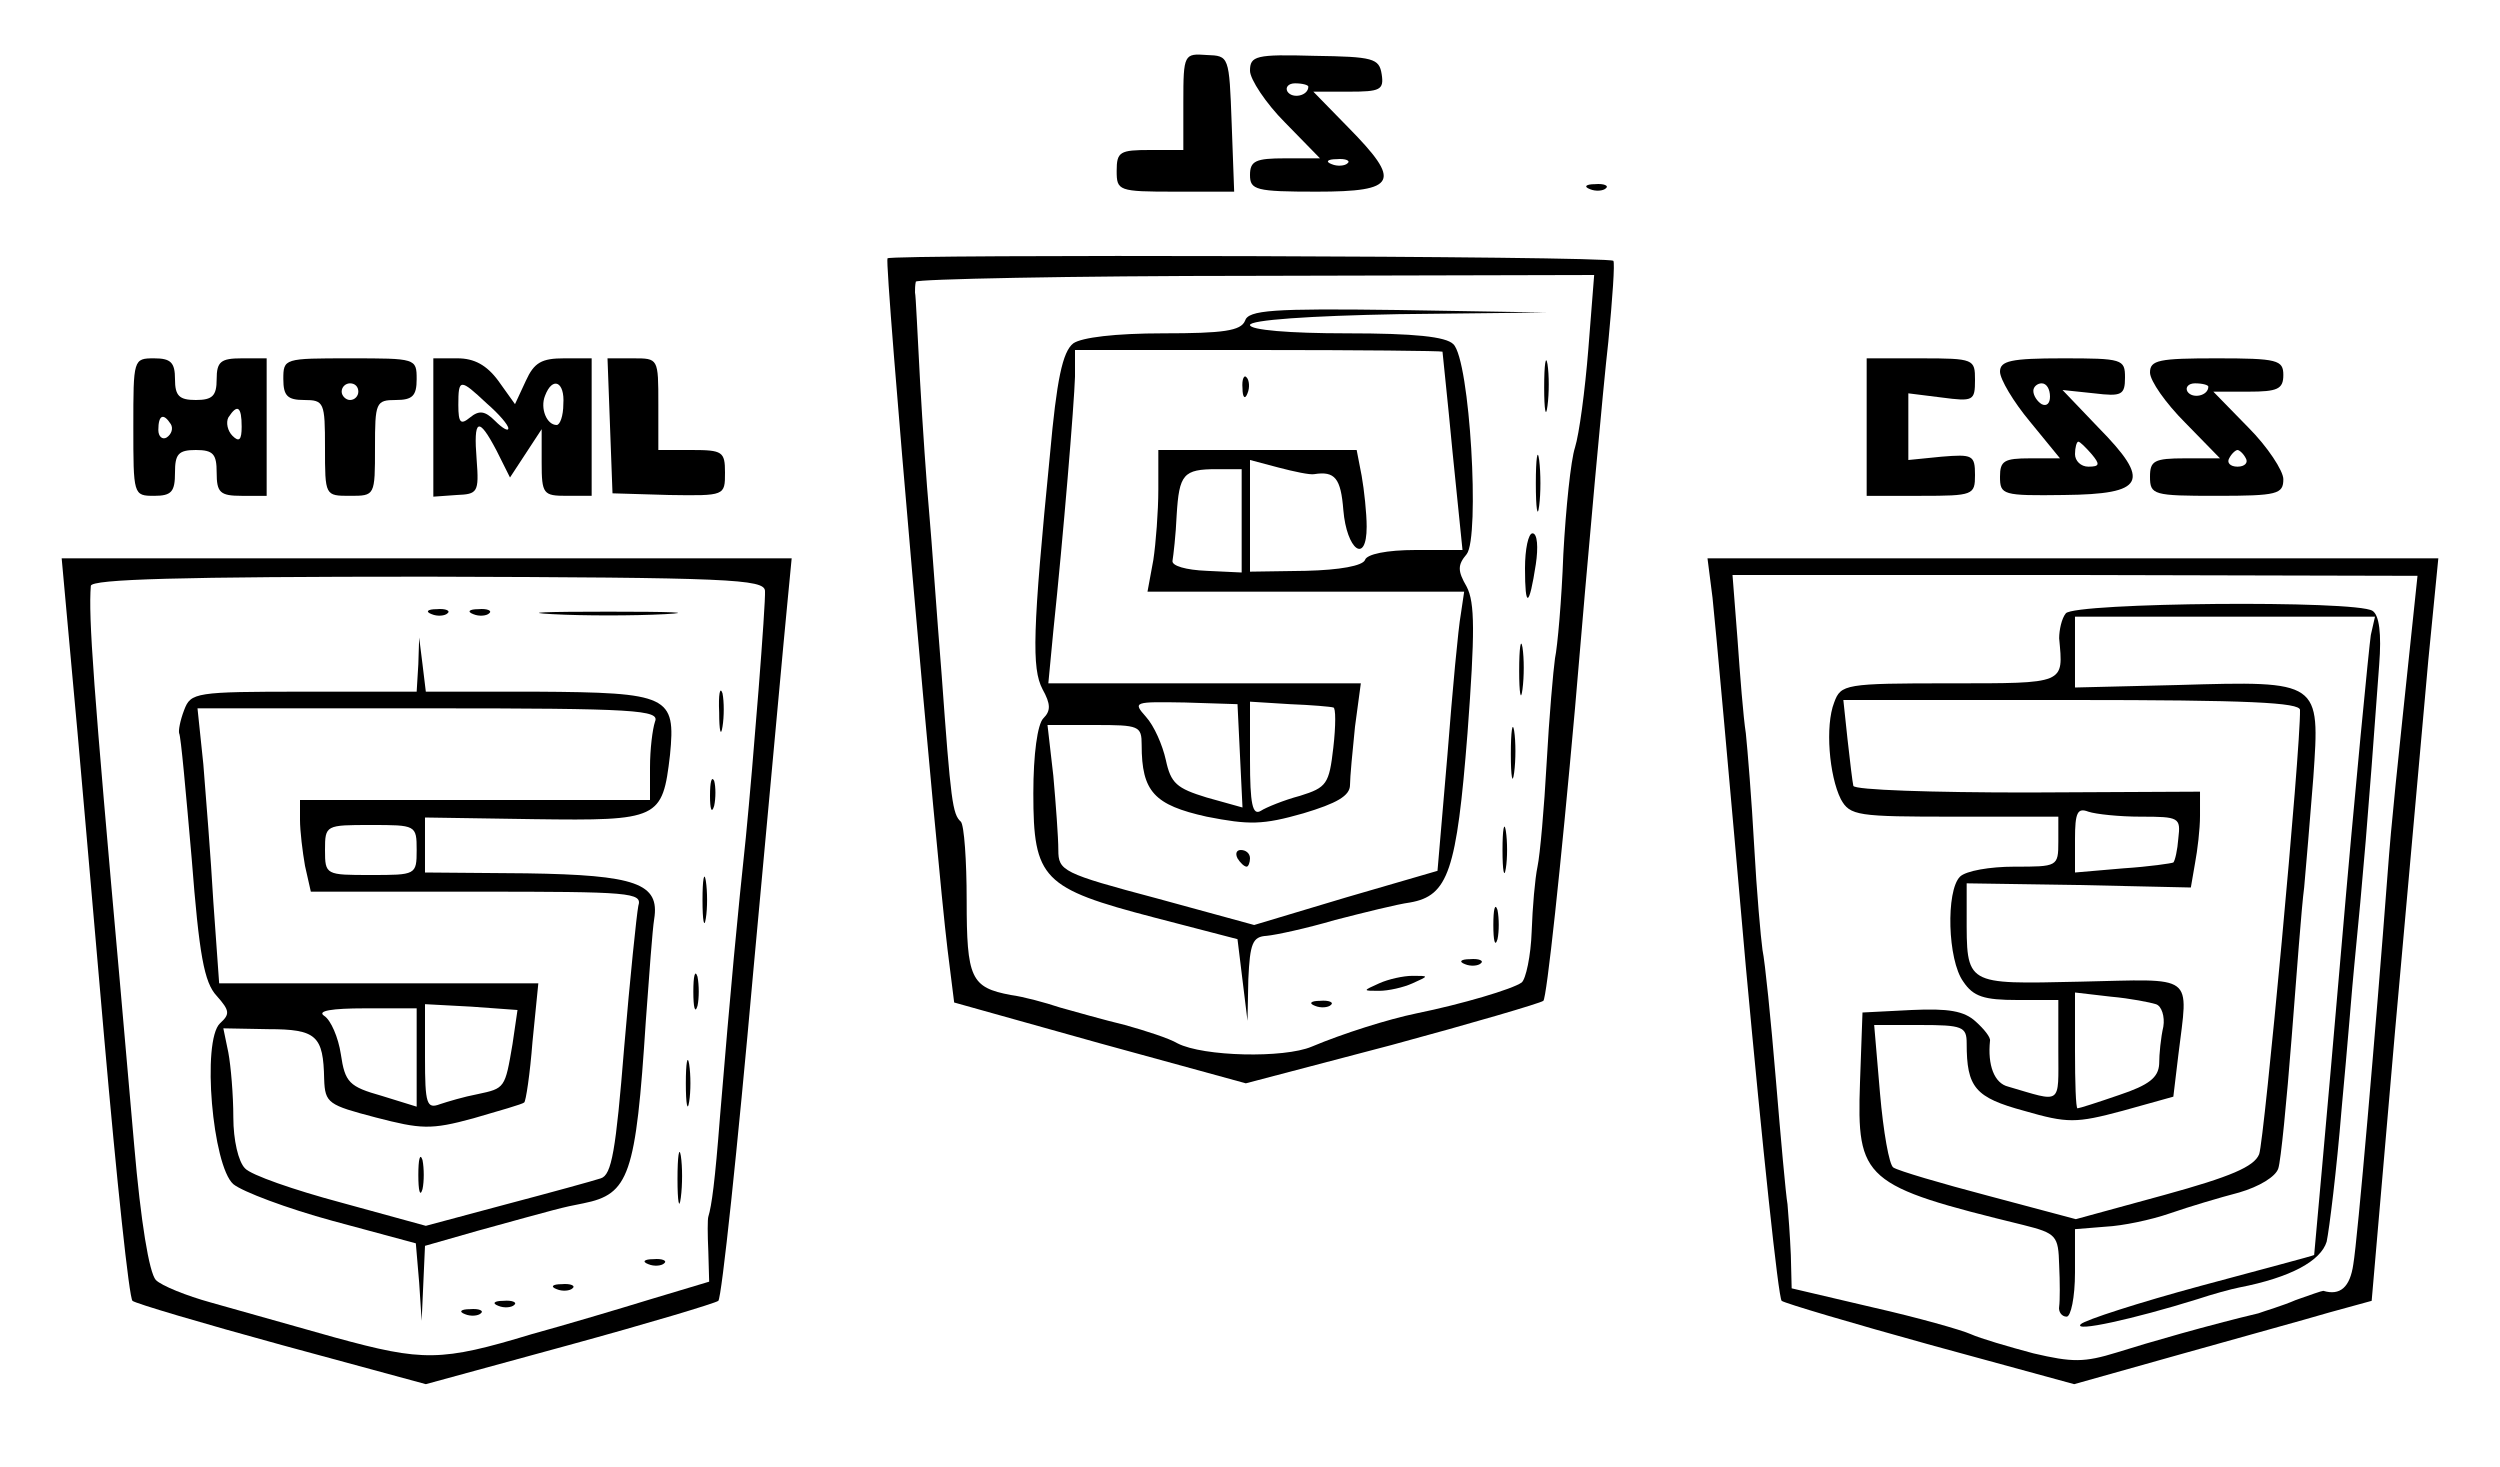 <?xml version="1.0" standalone="no"?>
<!DOCTYPE svg PUBLIC "-//W3C//DTD SVG 20010904//EN"
 "http://www.w3.org/TR/2001/REC-SVG-20010904/DTD/svg10.dtd">
<svg version="1.0" xmlns="http://www.w3.org/2000/svg"
 width="300pt" height="176pt" viewBox="0 0 300 176"
 preserveAspectRatio="xMidYMid meet">
<g transform="translate(0,176) scale(0.1,-0.1)"
fill="#000000" stroke="none">
<path d="M1420 1638 l0 -58 -40 0 c-36 0 -40 -2 -40 -25 0 -24 2 -25 70 -25
l71 0 -3 82 c-3 81 -3 81 -30 82 -27 2 -28 1 -28 -56z"/>
<path d="M1500 1675 c0 -10 19 -39 42 -62 l42 -43 -42 0 c-35 0 -42 -3 -42
-20 0 -18 7 -20 80 -20 97 0 102 12 38 77 l-42 43 43 0 c37 0 42 2 39 21 -3
19 -10 21 -81 22 -70 2 -77 0 -77 -18z m70 -19 c0 -11 -19 -15 -25 -6 -3 5 1
10 9 10 9 0 16 -2 16 -4z m47 -92 c-3 -3 -12 -4 -19 -1 -8 3 -5 6 6 6 11 1 17
-2 13 -5z"/>
<path d="M1908 1533 c7 -3 16 -2 19 1 4 3 -2 6 -13 5 -11 0 -14 -3 -6 -6z"/>
<path d="M1065 1450 c-4 -6 59 -723 72 -829 l8 -64 175 -49 175 -48 175 46
c96 26 178 50 182 53 4 3 21 161 38 351 16 190 34 388 40 440 5 52 8 95 6 97
-5 6 -868 8 -871 3z m841 -109 c-4 -50 -11 -102 -16 -118 -5 -15 -11 -73 -14
-128 -2 -55 -7 -111 -10 -125 -2 -14 -7 -70 -10 -125 -3 -55 -8 -111 -11 -125
-3 -14 -6 -49 -7 -78 -1 -29 -7 -57 -12 -61 -11 -8 -72 -26 -126 -37 -34 -7
-88 -24 -126 -40 -33 -14 -130 -12 -161 4 -10 6 -38 15 -63 22 -25 6 -60 16
-78 21 -18 6 -44 13 -59 15 -48 9 -53 20 -53 114 0 47 -3 90 -7 94 -10 9 -12
24 -23 176 -6 74 -12 162 -15 195 -3 33 -8 105 -11 159 -3 54 -5 102 -6 105 0
3 0 9 1 13 0 3 184 7 407 7 l407 1 -7 -89z"/>
<path d="M1494 1375 c-5 -12 -26 -15 -98 -15 -58 0 -98 -5 -108 -12 -13 -10
-20 -44 -28 -133 -21 -213 -22 -257 -9 -282 10 -18 10 -26 1 -35 -7 -7 -12
-43 -12 -90 0 -103 11 -114 145 -149 l100 -26 6 -49 6 -49 1 50 c2 43 5 51 22
52 11 1 48 9 82 19 35 9 75 19 90 21 46 8 56 38 69 203 9 121 9 157 -1 176
-11 19 -11 26 0 39 16 20 4 233 -16 252 -9 9 -46 13 -128 13 -69 0 -116 4
-116 10 0 6 71 11 178 13 l177 2 -178 3 c-150 2 -179 0 -183 -13z m237 -37 c0
-2 6 -56 12 -120 l12 -118 -56 0 c-35 0 -59 -5 -61 -12 -3 -7 -30 -12 -71 -13
l-67 -1 0 67 0 67 34 -9 c19 -5 38 -9 43 -8 25 4 32 -5 35 -43 4 -48 28 -66
28 -20 0 16 -3 44 -6 61 l-6 31 -119 0 -119 0 0 -47 c0 -27 -3 -65 -6 -85 l-7
-38 190 0 190 0 -4 -27 c-3 -16 -10 -91 -16 -168 l-12 -140 -110 -32 -110 -33
-117 32 c-113 30 -118 33 -118 58 0 15 -3 55 -6 89 l-7 61 57 0 c53 0 56 -1
56 -24 0 -56 15 -72 78 -86 51 -10 67 -10 116 4 40 12 56 21 56 34 0 9 3 41 6
70 l7 52 -188 0 -187 0 6 63 c12 114 25 272 26 305 l0 32 220 0 c121 0 220 -1
221 -2z m-241 -203 l0 -62 -42 2 c-25 1 -42 6 -41 12 1 6 4 31 5 55 3 49 8 55
48 55 l30 0 0 -62z m-2 -282 l3 -62 -43 12 c-36 11 -43 17 -49 45 -4 18 -14
41 -24 52 -16 18 -14 18 47 17 l63 -2 3 -62z m112 58 c3 0 3 -22 0 -48 -5 -44
-8 -48 -40 -58 -19 -5 -41 -14 -47 -18 -10 -6 -13 8 -13 61 l0 70 48 -3 c26
-1 49 -3 52 -4z"/>
<path d="M1491 1294 c0 -11 3 -14 6 -6 3 7 2 16 -1 19 -3 4 -6 -2 -5 -13z"/>
<path d="M1485 730 c3 -5 8 -10 11 -10 2 0 4 5 4 10 0 6 -5 10 -11 10 -5 0 -7
-4 -4 -10z"/>
<path d="M1853 1295 c0 -27 2 -38 4 -22 2 15 2 37 0 50 -2 12 -4 0 -4 -28z"/>
<path d="M1843 1180 c0 -30 2 -43 4 -27 2 15 2 39 0 55 -2 15 -4 2 -4 -28z"/>
<path d="M1830 1078 c0 -49 5 -47 13 5 3 20 2 37 -4 37 -5 0 -9 -19 -9 -42z"/>
<path d="M1823 955 c0 -27 2 -38 4 -22 2 15 2 37 0 50 -2 12 -4 0 -4 -28z"/>
<path d="M1813 855 c0 -27 2 -38 4 -22 2 15 2 37 0 50 -2 12 -4 0 -4 -28z"/>
<path d="M1803 740 c0 -25 2 -35 4 -22 2 12 2 32 0 45 -2 12 -4 2 -4 -23z"/>
<path d="M1792 650 c0 -19 2 -27 5 -17 2 9 2 25 0 35 -3 9 -5 1 -5 -18z"/>
<path d="M1758 603 c7 -3 16 -2 19 1 4 3 -2 6 -13 5 -11 0 -14 -3 -6 -6z"/>
<path d="M1655 580 c-20 -9 -20 -9 0 -9 11 0 29 4 40 9 20 9 20 9 0 9 -11 0
-29 -4 -40 -9z"/>
<path d="M1578 553 c7 -3 16 -2 19 1 4 3 -2 6 -13 5 -11 0 -14 -3 -6 -6z"/>
<path d="M160 1248 c0 -82 0 -83 25 -83 21 0 25 5 25 28 0 22 4 27 25 27 21 0
25 -5 25 -27 0 -24 4 -28 30 -28 l30 0 0 83 0 82 -30 0 c-25 0 -30 -4 -30 -25
0 -20 -5 -25 -25 -25 -20 0 -25 5 -25 25 0 20 -5 25 -25 25 -25 0 -25 -1 -25
-82z m130 0 c0 -16 -3 -19 -11 -11 -6 6 -8 16 -5 22 11 17 16 13 16 -11z m-85
3 c3 -5 1 -12 -5 -16 -5 -3 -10 1 -10 9 0 18 6 21 15 7z"/>
<path d="M340 1305 c0 -20 5 -25 25 -25 24 0 25 -3 25 -57 0 -58 0 -58 30 -58
30 0 30 0 30 58 0 54 1 57 25 57 20 0 25 5 25 25 0 25 -1 25 -80 25 -79 0 -80
0 -80 -25z m90 -15 c0 -5 -4 -10 -10 -10 -5 0 -10 5 -10 10 0 6 5 10 10 10 6
0 10 -4 10 -10z"/>
<path d="M520 1247 l0 -83 28 2 c25 1 27 3 24 42 -4 50 2 53 24 11 l16 -32 19
29 19 29 0 -40 c0 -38 2 -40 30 -40 l30 0 0 83 0 82 -33 0 c-27 0 -36 -5 -46
-27 l-13 -28 -20 28 c-14 19 -29 27 -49 27 l-29 0 0 -83z m64 29 c15 -13 26
-26 26 -30 0 -4 -7 0 -16 9 -12 12 -19 13 -30 4 -11 -9 -14 -7 -14 15 0 32 2
32 34 2z m92 -1 c0 -14 -4 -25 -8 -25 -12 0 -20 20 -14 35 9 24 24 17 22 -10z"/>
<path d="M732 1249 l3 -81 68 -2 c67 -1 67 -1 67 27 0 25 -3 27 -40 27 l-40 0
0 55 c0 55 0 55 -30 55 l-31 0 3 -81z"/>
<path d="M2240 1248 l0 -83 65 0 c63 0 65 1 65 25 0 24 -3 25 -40 22 l-40 -4
0 40 0 40 40 -5 c38 -5 40 -4 40 21 0 25 -1 26 -65 26 l-65 0 0 -82z"/>
<path d="M2400 1314 c0 -9 16 -36 36 -60 l36 -44 -36 0 c-31 0 -36 -3 -36 -22
0 -22 3 -23 77 -22 97 1 105 16 41 81 l-43 45 38 -4 c33 -4 37 -2 37 19 0 22
-3 23 -75 23 -62 0 -75 -3 -75 -16z m60 -30 c0 -8 -4 -12 -10 -9 -5 3 -10 10
-10 16 0 5 5 9 10 9 6 0 10 -7 10 -16z m50 -69 c10 -12 10 -15 -4 -15 -9 0
-16 7 -16 15 0 8 2 15 4 15 2 0 9 -7 16 -15z"/>
<path d="M2580 1313 c0 -10 19 -37 42 -60 l42 -43 -42 0 c-37 0 -42 -3 -42
-22 0 -22 4 -23 80 -23 73 0 80 2 80 20 0 10 -19 39 -42 62 l-42 43 42 0 c35
0 42 3 42 20 0 18 -7 20 -80 20 -69 0 -80 -2 -80 -17z m70 -17 c0 -11 -19 -15
-25 -6 -3 5 1 10 9 10 9 0 16 -2 16 -4z m45 -86 c3 -5 -1 -10 -10 -10 -9 0
-13 5 -10 10 3 6 8 10 10 10 2 0 7 -4 10 -10z"/>
<path d="M86 958 c7 -73 24 -272 39 -443 15 -171 30 -313 34 -316 3 -3 84 -27
179 -53 l173 -47 172 47 c95 26 175 50 179 53 4 4 23 182 42 396 20 215 38
414 41 443 l5 52 -438 0 -438 0 12 -132z m832 93 c1 -15 -14 -204 -23 -296
-10 -94 -18 -178 -31 -335 -6 -78 -10 -107 -14 -120 -1 -3 -1 -21 0 -42 l1
-36 -70 -21 c-39 -12 -103 -31 -143 -42 -109 -33 -130 -33 -236 -4 -53 15
-121 34 -149 42 -29 8 -59 20 -66 27 -8 9 -18 69 -26 162 -7 82 -15 169 -17
194 -32 358 -38 439 -35 477 1 8 106 11 404 11 363 -1 404 -3 405 -17z"/>
<path d="M518 1023 c7 -3 16 -2 19 1 4 3 -2 6 -13 5 -11 0 -14 -3 -6 -6z"/>
<path d="M568 1023 c7 -3 16 -2 19 1 4 3 -2 6 -13 5 -11 0 -14 -3 -6 -6z"/>
<path d="M663 1023 c37 -2 97 -2 135 0 37 2 6 3 -68 3 -74 0 -105 -1 -67 -3z"/>
<path d="M502 963 l-2 -33 -135 0 c-131 0 -136 -1 -144 -22 -5 -13 -7 -25 -6
-28 2 -3 8 -70 15 -150 9 -116 15 -149 30 -165 16 -18 16 -22 4 -33 -22 -21
-9 -171 16 -193 11 -9 64 -29 119 -44 l100 -27 4 -47 3 -46 2 45 2 45 63 18
c98 27 101 28 127 33 55 11 63 33 75 219 4 55 8 110 10 122 7 43 -22 53 -153
55 l-122 1 0 33 0 33 131 -2 c150 -2 154 0 163 77 7 71 -1 75 -161 76 l-132 0
-4 33 -4 32 -1 -32z m284 -69 c-3 -9 -6 -33 -6 -55 l0 -39 -210 0 -210 0 0
-24 c0 -13 3 -38 6 -55 l7 -31 199 0 c185 0 199 -1 194 -17 -2 -10 -10 -87
-17 -170 -10 -124 -15 -153 -28 -157 -9 -3 -60 -17 -113 -31 l-97 -26 -102 28
c-56 15 -108 33 -115 41 -8 8 -14 34 -14 61 0 27 -3 62 -6 78 l-6 29 54 -1
c58 0 66 -8 67 -60 1 -29 5 -31 62 -46 54 -14 66 -15 117 -1 31 9 59 17 61 19
2 1 7 34 10 73 l7 70 -192 0 -191 0 -7 98 c-3 53 -9 127 -12 165 l-7 67 278 0
c249 0 277 -2 271 -16z m-286 -154 c0 -30 -1 -30 -55 -30 -54 0 -55 0 -55 30
0 30 1 30 55 30 54 0 55 0 55 -30z m115 -233 c-9 -53 -9 -53 -42 -60 -16 -3
-36 -9 -45 -12 -16 -6 -18 0 -18 56 l0 64 56 -3 55 -4 -6 -41z m-115 -16 l0
-59 -42 13 c-39 11 -44 16 -49 50 -3 20 -12 41 -20 46 -9 6 9 9 49 9 l62 0 0
-59z"/>
<path d="M502 350 c0 -19 2 -27 5 -17 2 9 2 25 0 35 -3 9 -5 1 -5 -18z"/>
<path d="M863 905 c0 -22 2 -30 4 -17 2 12 2 30 0 40 -3 9 -5 -1 -4 -23z"/>
<path d="M852 805 c0 -16 2 -22 5 -12 2 9 2 23 0 30 -3 6 -5 -1 -5 -18z"/>
<path d="M843 680 c0 -25 2 -35 4 -22 2 12 2 32 0 45 -2 12 -4 2 -4 -23z"/>
<path d="M832 570 c0 -19 2 -27 5 -17 2 9 2 25 0 35 -3 9 -5 1 -5 -18z"/>
<path d="M823 460 c0 -25 2 -35 4 -22 2 12 2 32 0 45 -2 12 -4 2 -4 -23z"/>
<path d="M813 345 c0 -27 2 -38 4 -22 2 15 2 37 0 50 -2 12 -4 0 -4 -28z"/>
<path d="M778 243 c7 -3 16 -2 19 1 4 3 -2 6 -13 5 -11 0 -14 -3 -6 -6z"/>
<path d="M668 213 c7 -3 16 -2 19 1 4 3 -2 6 -13 5 -11 0 -14 -3 -6 -6z"/>
<path d="M598 193 c7 -3 16 -2 19 1 4 3 -2 6 -13 5 -11 0 -14 -3 -6 -6z"/>
<path d="M558 183 c7 -3 16 -2 19 1 4 3 -2 6 -13 5 -11 0 -14 -3 -6 -6z"/>
<path d="M2055 1043 c3 -27 21 -226 40 -443 20 -217 39 -397 43 -401 4 -3 85
-27 179 -53 l172 -47 128 36 c71 20 151 42 178 50 l51 14 28 323 c16 178 34
378 40 446 l12 122 -438 0 -439 0 6 -47z m840 -31 c-19 -181 -25 -234 -30
-302 -14 -185 -36 -438 -41 -467 -4 -28 -16 -38 -36 -32 -2 0 -16 -5 -33 -11
-16 -7 -37 -13 -45 -16 -59 -14 -132 -35 -170 -47 -39 -12 -53 -12 -100 -1
-30 8 -64 18 -75 23 -11 5 -64 20 -117 32 l-98 23 -1 40 c-1 23 -3 50 -4 61
-2 11 -8 78 -14 150 -6 72 -13 141 -16 155 -2 14 -7 70 -10 125 -3 55 -8 116
-10 135 -3 19 -7 70 -10 113 l-6 77 411 0 411 -1 -6 -57z"/>
<path d="M2479 1024 c-5 -6 -8 -20 -8 -30 5 -55 9 -54 -131 -54 -126 0 -131
-1 -139 -23 -11 -28 -6 -88 8 -116 11 -20 20 -21 136 -21 l125 0 0 -30 c0 -30
-1 -30 -53 -30 -29 0 -58 -5 -65 -12 -17 -17 -15 -100 4 -126 12 -18 25 -22
65 -22 l49 0 0 -61 c0 -66 5 -62 -60 -43 -17 4 -25 26 -22 55 1 4 -7 14 -17
23 -14 13 -33 16 -77 14 l-59 -3 -3 -84 c-4 -117 4 -124 196 -171 40 -10 42
-13 43 -48 1 -20 1 -43 0 -50 -1 -6 3 -12 9 -12 5 0 10 23 10 53 l0 52 37 3
c20 1 54 8 77 16 23 8 60 19 83 25 24 7 44 19 47 29 3 9 10 80 16 157 6 77 12
158 15 180 2 22 7 81 11 132 8 116 9 116 -162 111 l-124 -3 0 43 0 42 180 0
180 0 -5 -22 c-2 -13 -19 -185 -36 -383 -17 -198 -32 -360 -32 -361 -1 -1 -62
-17 -136 -37 -74 -20 -139 -41 -144 -46 -10 -10 63 6 140 30 18 6 40 12 50 14
62 12 98 32 105 55 3 14 12 86 18 160 7 74 13 151 15 170 11 112 16 170 30
362 3 38 0 60 -8 65 -20 13 -357 10 -368 -3z m281 -116 c1 -46 -43 -517 -49
-533 -6 -15 -34 -27 -114 -49 l-106 -29 -105 28 c-57 15 -108 30 -114 34 -5 3
-12 43 -16 89 l-7 82 55 0 c51 0 56 -2 56 -22 0 -53 10 -65 69 -81 52 -15 62
-15 118 0 l61 17 6 50 c12 99 22 91 -118 88 -139 -3 -136 -5 -136 81 l0 37
134 -2 135 -3 5 29 c3 16 6 41 6 57 l0 29 -207 -1 c-114 0 -208 3 -209 8 -1 4
-4 29 -7 56 l-5 47 274 0 c212 0 274 -3 274 -12z m-191 -128 c46 0 48 -1 45
-26 -1 -14 -4 -27 -6 -29 -2 -1 -29 -5 -60 -7 l-58 -5 0 40 c0 32 3 38 16 33
9 -3 37 -6 63 -6z m18 -225 c7 -2 11 -15 9 -27 -3 -13 -5 -33 -5 -45 -1 -16
-12 -25 -48 -37 -26 -9 -48 -16 -50 -16 -2 0 -3 31 -3 69 l0 70 43 -5 c23 -2
48 -7 54 -9z"/>
</g>
</svg>
